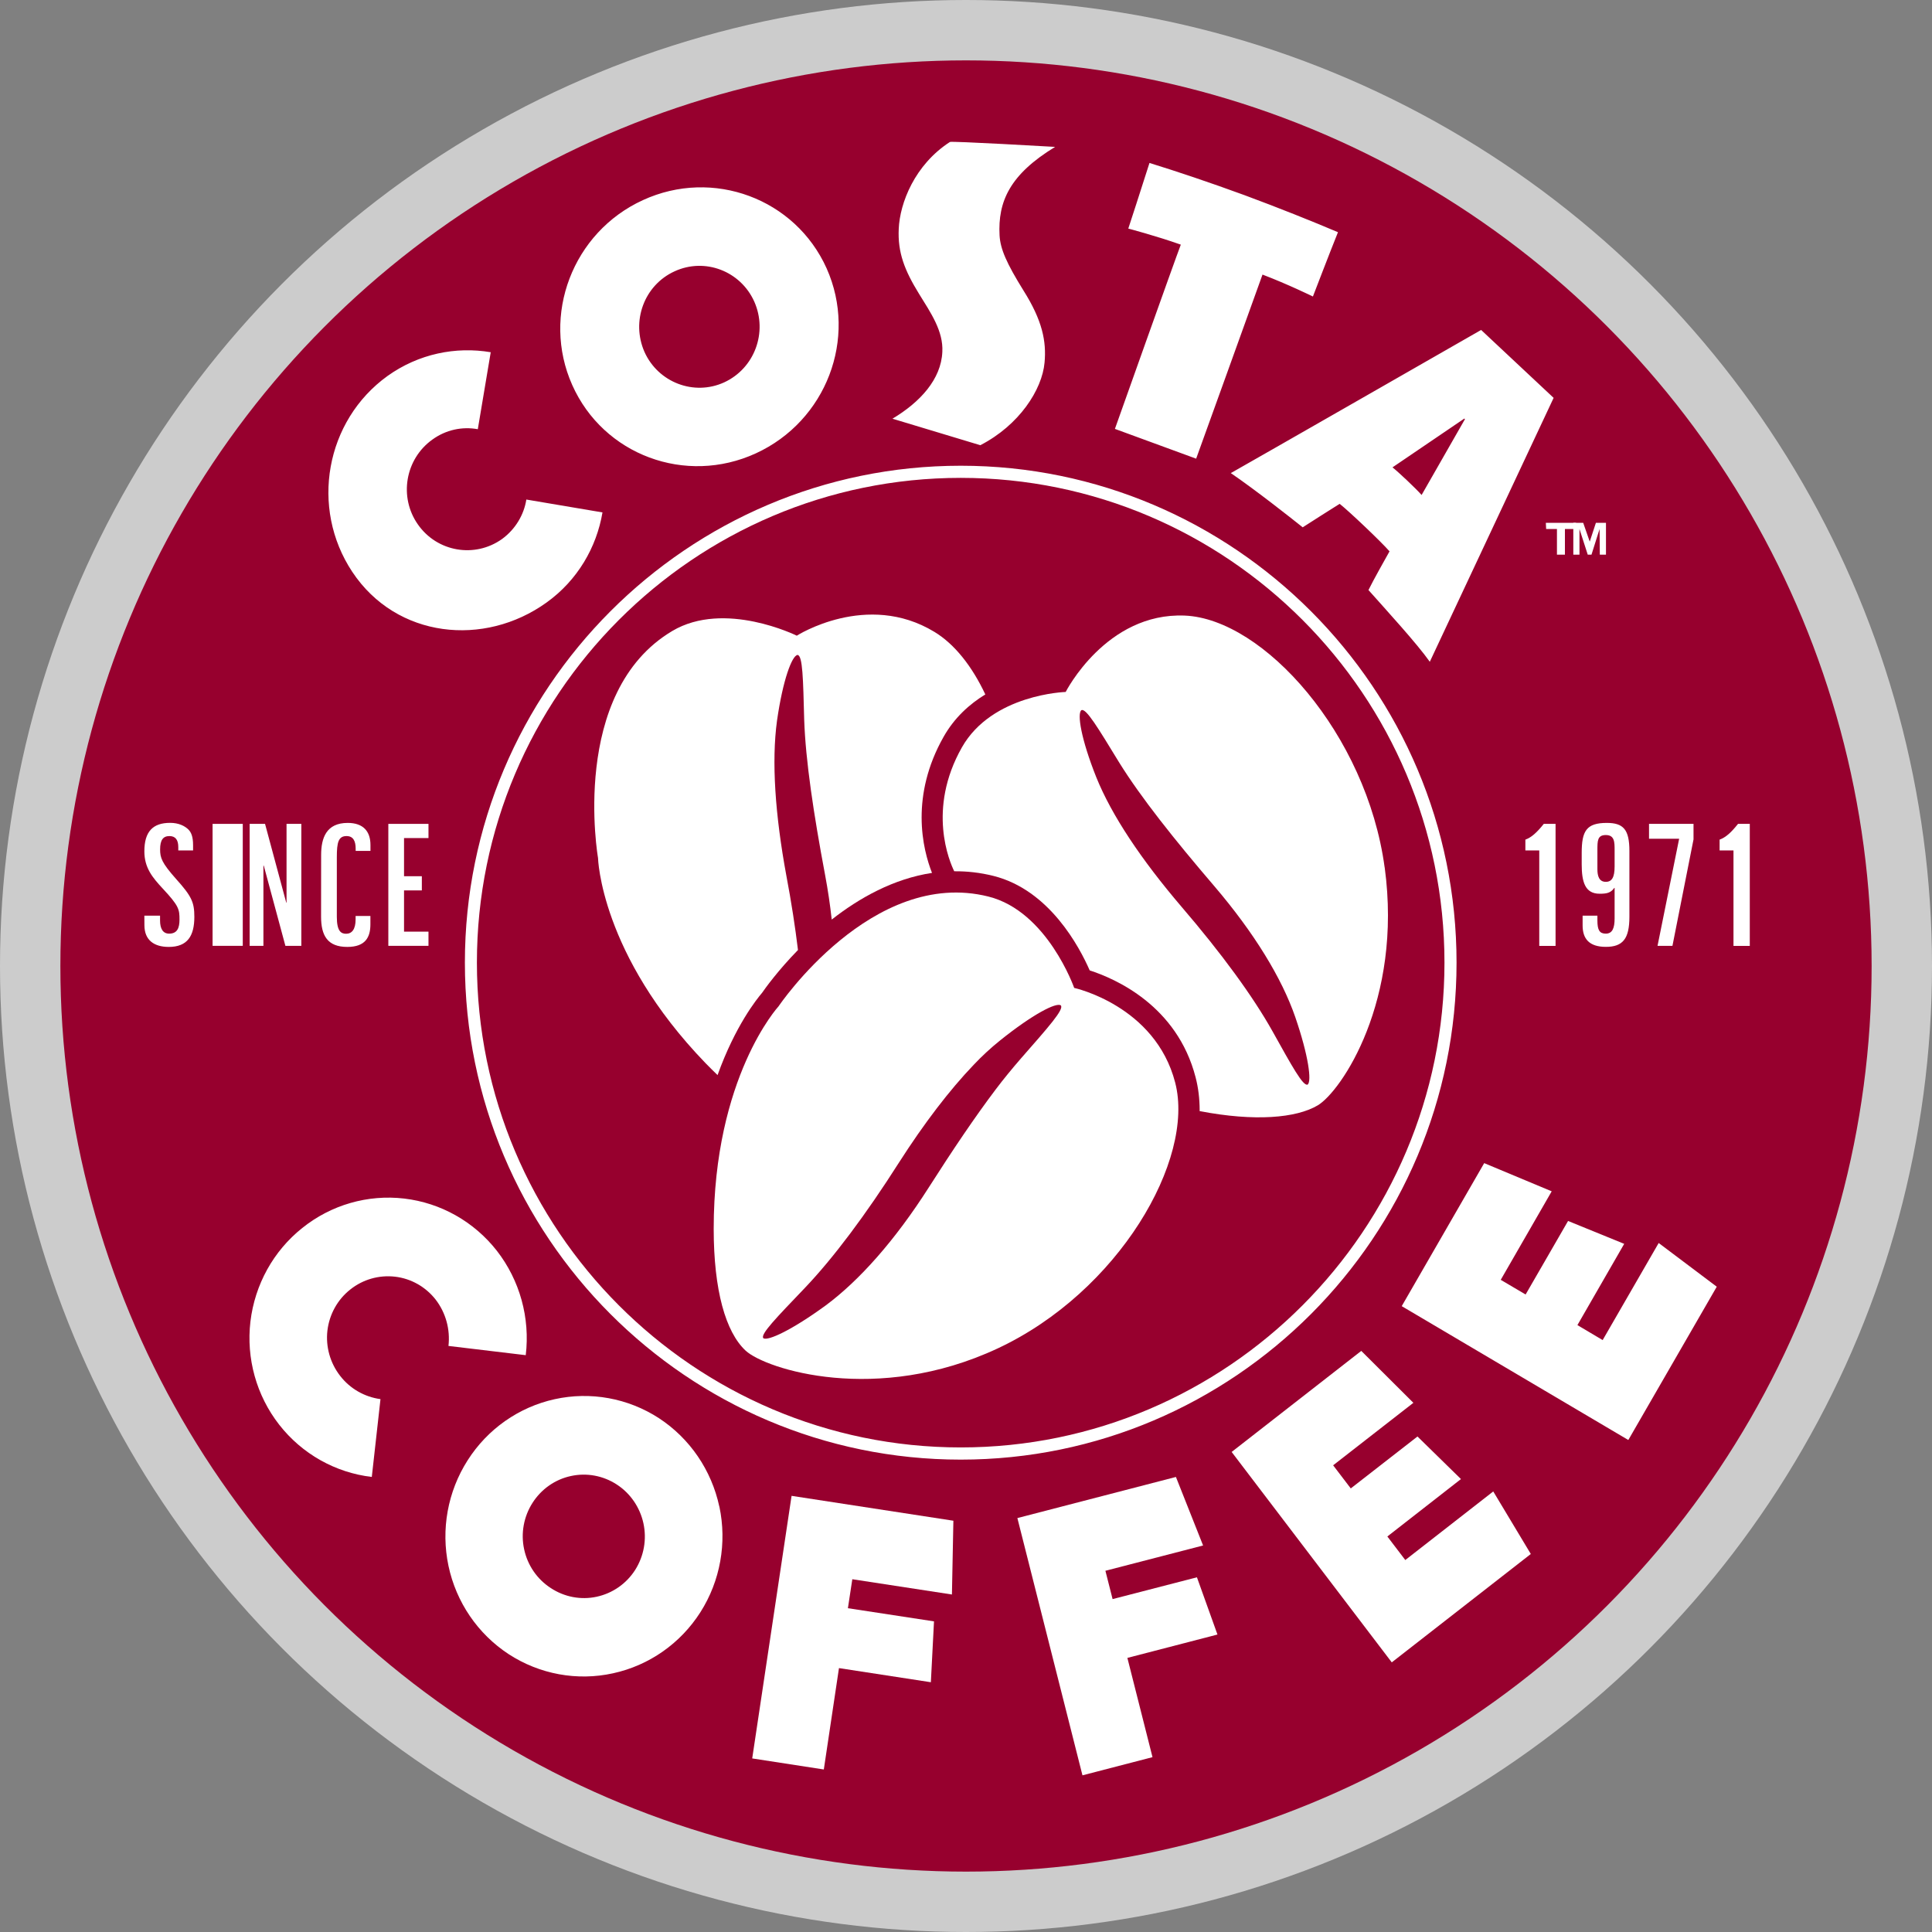 <svg height="32" viewBox="0 0 32 32" width="32"><rect x="0" y="0" width="32" height="32" fill="#808080" stroke="none"/><g fill="none" fill-rule="evenodd"><circle cx="16" cy="16" fill="#fff" fill-opacity=".6" r="16"/><circle cx="16" cy="16" fill="#97002e" r="15"/><g fill="#fff" transform="translate(2 2)"><path d="m4.158 22.464.144-1.29c-.263-.036-.503-.172-.667-.384-.166-.212-.243-.484-.212-.751.032-.269.167-.514.379-.681.209-.167.476-.243.742-.212.265.031.507.168.673.381.167.218.242.492.211.766l1.28.153c.074-.618-.098-1.24-.479-1.73-.378-.482-.929-.793-1.533-.864-.604-.071-1.212.104-1.689.487-.478.38-.786.938-.859 1.549-.072.611.099 1.226.476 1.709.378.484.93.795 1.535.866m1.74-8.519c0-4.426 3.595-8.029 8.014-8.029 4.417 0 8.012 3.602 8.012 8.029 0 4.427-3.595 8.03-8.012 8.03-4.419 0-8.014-3.602-8.014-8.03m-.199 0c0 4.539 3.684 8.232 8.213 8.232 4.528 0 8.212-3.693 8.212-8.232 0-4.538-3.684-8.23-8.212-8.23-4.529 0-8.213 3.692-8.213 8.23"/><path d="m2.135 11.646h.255l.351 1.304h.005v-1.304h.245v2.02h-.264l-.358-1.328h-.006v1.328h-.228z"/><path d="m.391 13.166h.26v.08c0 .134.046.218.151.218.138 0 .171-.101.171-.232 0-.17-.008-.226-.278-.515-.166-.179-.304-.341-.304-.616 0-.33.143-.472.427-.472.14 0 .242.05.304.112.044.045.076.115.076.258v.087h-.245v-.056c0-.115-.044-.182-.146-.182-.106 0-.155.065-.155.221 0 .138.026.221.265.49.256.285.302.384.302.627 0 .316-.114.498-.424.498-.239 0-.403-.109-.403-.36z"/><path d="m1.521 13.666h.5v-2.02h-.5z"/><path d="m3.319 12.161c0-.282.086-.531.44-.531.258 0 .377.14.377.366v.098h-.245v-.036c0-.129-.041-.21-.151-.21-.135 0-.161.104-.161.348v.99c0 .238.07.28.153.28.096 0 .158-.072.158-.24v-.055h.245v.139c0 .212-.081.374-.383.374-.328 0-.434-.188-.434-.501z"/><path d="m4.432 11.646h.665v.235h-.405v.632h.295v.235h-.295v.683h.405v.235h-.665z"/><path d="m24.213 13.328c0 .221.109.355.385.355.281 0 .39-.134.39-.498v-1.091c0-.356-.101-.464-.374-.464-.339 0-.416.134-.416.497v.189c0 .288.054.487.296.487.111 0 .184-.01.244-.097h.005v.507c0 .159-.037.251-.146.251-.103 0-.139-.058-.139-.218v-.08h-.245zm.245-1.245c0-.157 0-.252.139-.252.146 0 .146.117.146.252v.269c0 .179-.045.254-.146.254-.114 0-.139-.102-.139-.209z"/><path d="m25.812 11.892h-.499v-.246h.737v.257l-.349 1.763h-.247z"/><path d="m23.265 12.086v-.179c.102-.037.192-.12.305-.261h.195v2.021h-.27v-1.581zm3.217 0v-.179c.103-.037.193-.12.305-.261h.195v2.021h-.27v-1.581z"/><path d="m24.6 6.66h-.167l-.102.311-.108-.311h-.164v.527h.102v-.425l.137.425h.062l.134-.425.004.425h.102z"/><path d="m24.104 6.66h-.5l.005.102h.179v.425h.132v-.425h.184z"/><path d="m14.911 15.53c-.144.166-.286.338-.418.513-.343.454-.715 1.006-1.109 1.624-.559.877-1.15 1.542-1.709 1.956-.561.409-.958.592-1.031.542-.058-.061.221-.345.688-.834.467-.49 1.003-1.203 1.559-2.077.415-.648.833-1.196 1.238-1.619.135-.143.28-.277.433-.4.544-.437.933-.636 1.008-.583.06.064-.207.362-.659.878m2.554.402c-.33-1.277-1.673-1.569-1.673-1.569s-.445-1.269-1.42-1.513c-1.926-.484-3.476 1.817-3.476 1.817s-1.075 1.168-1.075 3.689c.001 1.016.197 1.706.529 2.015.332.307 2.173.899 4.175-.037 2.001-.936 3.271-3.126 2.94-4.402"/><path d="m19.66 15.964c-.076.035-.261-.305-.584-.884-.324-.578-.841-1.286-1.507-2.062-.662-.775-1.156-1.511-1.411-2.144-.253-.635-.32-1.055-.247-1.111.078-.039.279.299.629.871.356.573.91 1.27 1.575 2.046.661.775 1.115 1.52 1.338 2.164.221.643.275 1.066.206 1.12m1.275-3.597c-.299-2.21-2.008-4.117-3.311-4.171-1.303-.054-1.972 1.265-1.972 1.265s-1.219.035-1.719.918c-.582 1.028-.202 1.898-.127 2.052.21-.002.427.021.65.077.926.232 1.424 1.177 1.594 1.565.418.135 1.446.579 1.754 1.771.045.173.067.356.067.544 0 .005-.001.01-.001.015.916.177 1.604.115 1.957-.095.388-.232 1.408-1.73 1.109-3.94m.611-6.17c-.107-.119-.386-.382-.482-.457.105-.071 1.191-.809 1.191-.809l.009.011s-.67 1.17-.718 1.256m-3.16-.363c.418.286.974.725 1.191.898.13-.086.507-.322.612-.389.157.124.685.625.826.787-.066.117-.268.476-.349.641.297.334.803.886 1.016 1.188.082-.172 2.051-4.371 2.051-4.371l-1.201-1.125s-3.912 2.241-4.146 2.371m-1.919-.732 1.345.493s1.012-2.803 1.099-3.049c.414.157.835.363.835.363s.278-.725.415-1.065c-.424-.18-.975-.401-1.547-.613-.573-.21-1.132-.397-1.575-.534-.11.35-.351 1.087-.351 1.087s.454.119.87.266c-.094.243-1.092 3.053-1.092 3.053m-1.165-1.098c.033-.355-.037-.699-.347-1.192-.284-.457-.385-.691-.398-.915-.03-.563.17-1.01.92-1.467 0 0-1.74-.101-1.743-.081-.583.377-.829 1.012-.847 1.438-.019.393.097.688.335 1.075.198.32.405.62.387.963-.02.455-.368.833-.826 1.107l1.455.439c.645-.332 1.024-.92 1.064-1.368m-7.823.371c.517 1.16 1.879 1.665 3.041 1.132 1.166-.535 1.689-1.904 1.173-3.063-.519-1.156-1.883-1.665-3.044-1.131-1.162.532-1.686 1.906-1.17 3.062m1.197-.547c-.225-.51-.005-1.107.498-1.336.503-.232 1.093-.004 1.32.501.226.509.005 1.106-.498 1.338-.5.229-1.093.002-1.32-.503m-.697 2.657-1.26-.213c-.04.252-.18.491-.403.654-.451.321-1.075.214-1.393-.241-.318-.452-.212-1.083.239-1.406.226-.164.496-.219.753-.172l.214-1.275c-.579-.098-1.194.025-1.709.393-1.028.74-1.288 2.184-.584 3.245.732 1.102 2.186 1.249 3.217.508.513-.368.829-.913.927-1.493"/><path d="m13.265 11.538c0-.385.087-.846.365-1.336.179-.316.428-.54.69-.7-.22-.467-.508-.833-.843-1.036-1.119-.68-2.28.063-2.28.063s-1.195-.593-2.062-.078c-1.71 1.017-1.23 3.758-1.23 3.758s.038 1.596 1.78 3.399c.068.07.134.135.2.199.293-.816.65-1.26.736-1.361.052-.075.263-.37.596-.711-.046-.381-.109-.791-.192-1.229-.186-1.007-.248-1.895-.155-2.571.097-.678.248-1.075.339-1.087.087.006.093.4.111 1.074.023.676.156 1.56.346 2.569.048.256.084.503.11.74.455-.357 1.022-.676 1.661-.773-.073-.186-.172-.51-.172-.921"/><path d="m24.97 21.851 1.465-2.539-.962-.724-.928 1.608-.418-.248.775-1.346-.93-.379-.703 1.218-.412-.243.844-1.466-1.118-.467-1.366 2.369z"/><path d="m21.052 25.534 2.303-1.795-.622-1.036-1.457 1.136-.297-.39 1.219-.951-.72-.705-1.105.86-.292-.383 1.329-1.035-.863-.86-2.147 1.674z"/><path d="m15.929 27.405 1.16-.301-.416-1.644 1.492-.387-.34-.948-1.397.361-.119-.469 1.618-.419-.45-1.135-2.626.681z"/><path d="m10.459 27.125 1.186.183.251-1.679 1.522.234.052-1.008-1.426-.218.073-.48 1.65.253.024-1.222-2.68-.412z"/><path d="m8.521 24.002c-.146.229-.375.388-.638.445-.263.057-.537.004-.762-.145-.225-.146-.384-.377-.44-.643-.057-.263-.006-.541.14-.768.145-.227.373-.387.633-.443.262-.058.535-.007.76.139.226.146.385.378.443.643s.009.542-.136.772m1.393-1.049c-.129-.602-.488-1.128-.999-1.463-.512-.333-1.134-.446-1.728-.315-.594.131-1.113.495-1.442 1.013-.33.517-.444 1.145-.317 1.747.127.602.486 1.128.997 1.463.512.333 1.134.448 1.729.317.597-.13 1.117-.494 1.447-1.012.329-.517.442-1.147.314-1.75"/></g></g></svg>